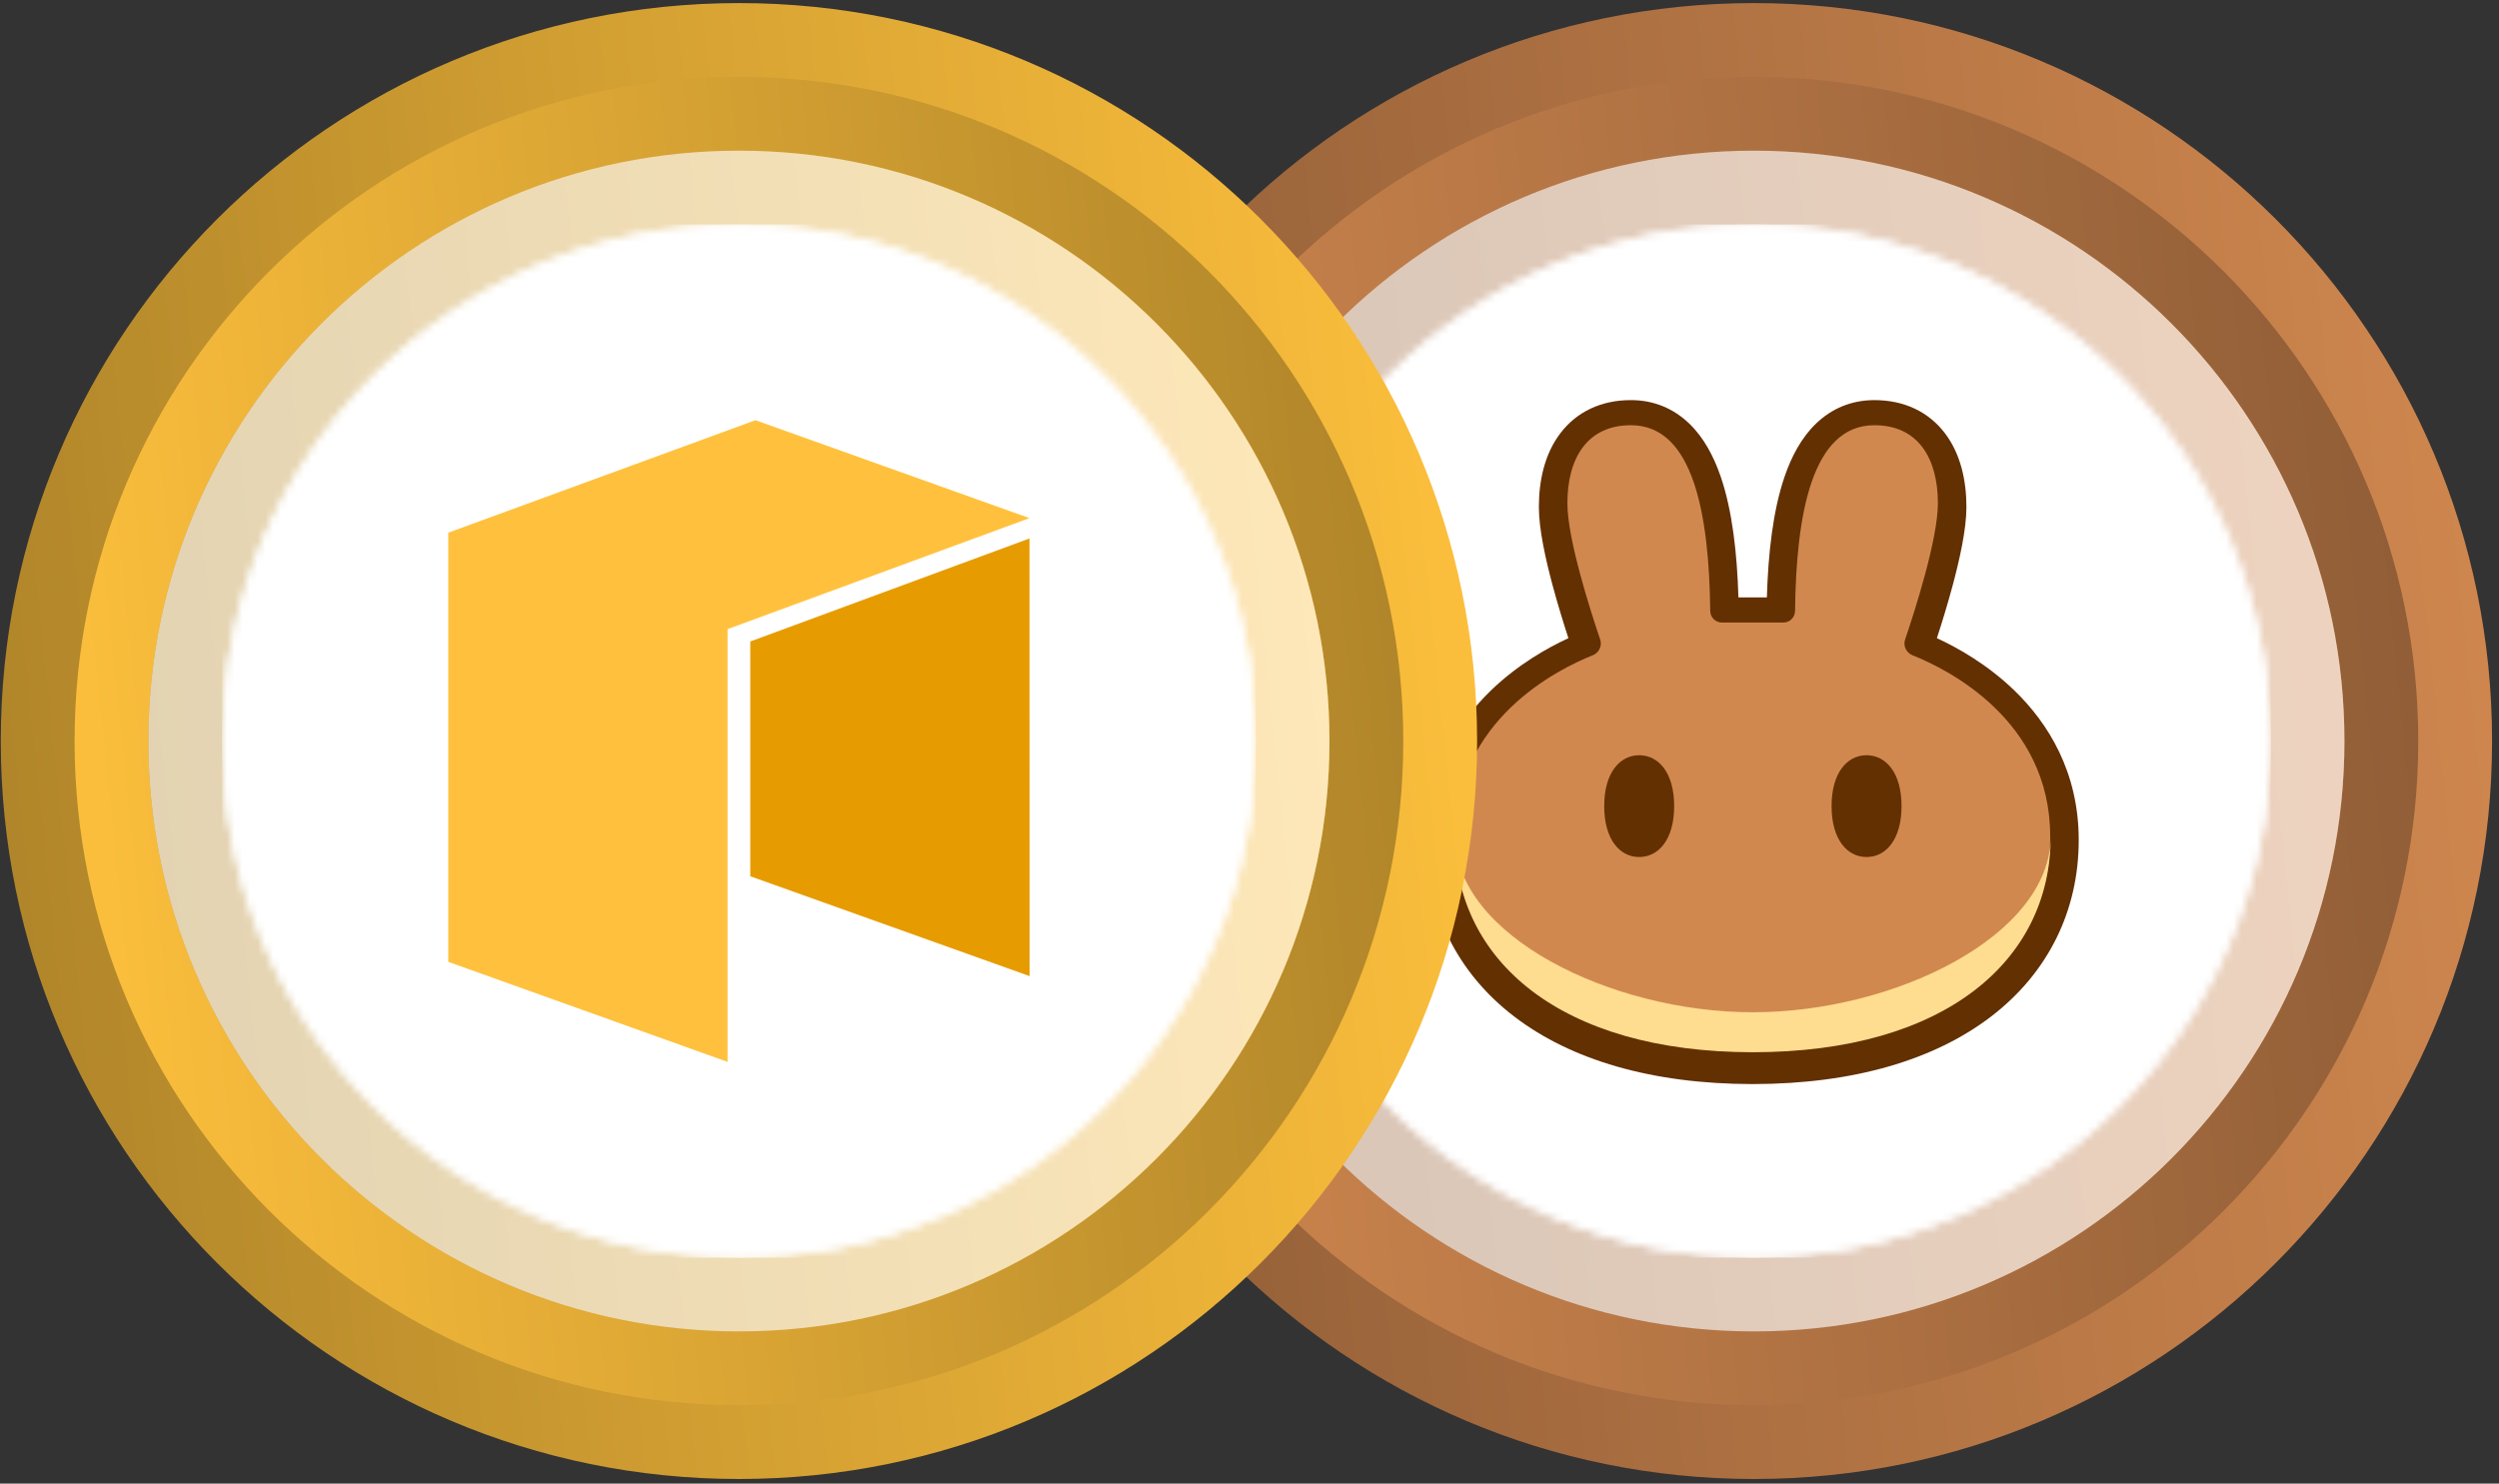 <svg width="325" height="193" viewBox="0 0 325 193" fill="none" xmlns="http://www.w3.org/2000/svg">
<rect x="0" y="0" width="325" height="193" fill="#333333" stroke="none"/>
<path d="M324.1 96.4C324.1 43.38 281.12 0.4 228.099 0.4C175.08 0.4 132.1 43.38 132.1 96.4C132.1 149.417 175.08 192.4 228.099 192.4C281.12 192.4 324.1 149.417 324.1 96.4Z" fill="url(#paint0_linear_863_121956)"/>
<path d="M141.7 96.4C141.7 144.118 180.384 182.8 228.102 182.8C275.82 182.8 314.5 144.118 314.5 96.4C314.5 48.681 275.82 10 228.102 10C180.384 10 141.7 48.681 141.7 96.4V96.4Z" fill="url(#paint1_linear_863_121956)"/>
<path d="M304.9 96.4C304.9 53.984 270.516 19.6 228.099 19.6C185.684 19.6 151.3 53.984 151.3 96.4C151.3 138.814 185.684 173.2 228.099 173.2C270.516 173.2 304.9 138.814 304.9 96.4Z" fill="url(#paint2_linear_863_121956)"/>
<path d="M304.9 96.4C304.9 53.984 270.516 19.6 228.099 19.6C185.684 19.6 151.3 53.984 151.3 96.4C151.3 138.814 185.684 173.2 228.099 173.2C270.516 173.2 304.9 138.814 304.9 96.4Z" fill="white" fill-opacity="0.64"/>
<mask id="mask0_863_121956" style="mask-type:alpha" maskUnits="userSpaceOnUse" x="160" y="29" width="136" height="135">
<path d="M295.3 96.4C295.3 59.288 265.212 29.2 228.099 29.2C190.988 29.2 160.9 59.288 160.9 96.4C160.9 133.512 190.988 163.6 228.099 163.6C265.212 163.6 295.3 133.512 295.3 96.4Z" fill="url(#paint3_linear_863_121956)"/>
<path d="M295.3 96.4C295.3 59.288 265.212 29.2 228.099 29.2C190.988 29.2 160.9 59.288 160.9 96.4C160.9 133.512 190.988 163.6 228.099 163.6C265.212 163.6 295.3 133.512 295.3 96.4Z" fill="white"/>
</mask>
<g mask="url(#mask0_863_121956)">
<g clip-path="url(#clip0_863_121956)">
<rect width="134.4" height="134.4" transform="translate(160.9 29.2)" fill="white"/>
<path d="M228.1 163.6C265.214 163.6 295.3 133.514 295.3 96.4C295.3 59.287 265.214 29.2 228.1 29.2C190.987 29.2 160.9 59.287 160.9 96.4C160.9 133.514 190.987 163.6 228.1 163.6Z" fill="white"/>
<path fill-rule="evenodd" clip-rule="evenodd" d="M227.903 141.025C214.824 141.015 204.29 137.877 196.929 132.24C189.48 126.536 185.528 118.441 185.528 109.281C185.528 100.454 189.471 94.09 193.932 89.788C197.429 86.417 201.287 84.258 203.974 83.016C203.366 81.151 202.608 78.71 201.93 76.189C201.023 72.815 200.133 68.857 200.133 65.957C200.133 62.523 200.881 59.075 202.899 56.396C205.032 53.566 208.242 52.049 212.104 52.049C215.122 52.049 217.684 53.169 219.69 55.1C221.608 56.946 222.884 59.398 223.765 61.954C225.314 66.445 225.917 72.087 226.086 77.717H229.785C229.954 72.087 230.557 66.445 232.106 61.954C232.987 59.398 234.263 56.946 236.181 55.1C238.187 53.169 240.749 52.049 243.767 52.049C247.629 52.049 250.839 53.566 252.972 56.396C254.99 59.075 255.738 62.523 255.738 65.957C255.738 68.857 254.848 72.815 253.941 76.189C253.262 78.71 252.505 81.151 251.897 83.016C254.584 84.258 258.442 86.417 261.938 89.788C266.4 94.09 270.343 100.454 270.343 109.281C270.343 118.441 266.391 126.536 258.942 132.24C251.582 137.877 241.047 141.015 227.968 141.025H227.903Z" fill="#633001"/>
<path d="M212.104 55.315C206.447 55.315 203.843 59.577 203.843 65.473C203.843 70.159 206.869 79.544 208.11 83.197C208.389 84.019 207.95 84.919 207.151 85.238C202.617 87.043 189.239 93.655 189.239 108.797C189.239 124.747 202.834 136.774 227.905 136.793C227.915 136.793 227.925 136.793 227.935 136.793C227.945 136.793 227.955 136.793 227.965 136.793C253.036 136.774 266.632 124.747 266.632 108.797C266.632 93.655 253.253 87.043 248.72 85.238C247.92 84.919 247.481 84.019 247.761 83.197C249.002 79.544 252.027 70.159 252.027 65.473C252.027 59.577 249.423 55.315 243.767 55.315C235.625 55.315 233.595 66.966 233.451 79.47C233.441 80.305 232.773 80.983 231.946 80.983H223.924C223.098 80.983 222.43 80.305 222.42 79.47C222.275 66.966 220.246 55.315 212.104 55.315Z" fill="#D1884F"/>
<path d="M227.965 131.683C209.544 131.683 189.271 121.722 189.239 108.827C189.239 108.847 189.239 108.867 189.239 108.887C189.239 124.851 202.856 136.883 227.965 136.883C253.075 136.883 266.692 124.851 266.692 108.887C266.692 108.867 266.692 108.847 266.692 108.827C266.66 121.722 246.386 131.683 227.965 131.683Z" fill="#FEDC90"/>
<path d="M217.729 104.866C217.729 109.22 215.692 111.487 213.18 111.487C210.667 111.487 208.631 109.22 208.631 104.866C208.631 100.513 210.667 98.245 213.18 98.245C215.692 98.245 217.729 100.513 217.729 104.866Z" fill="#633001"/>
<path d="M247.299 104.866C247.299 109.22 245.262 111.487 242.75 111.487C240.237 111.487 238.201 109.22 238.201 104.866C238.201 100.513 240.237 98.245 242.75 98.245C245.262 98.245 247.299 100.513 247.299 104.866Z" fill="#633001"/>
</g>
</g>
<path d="M192.1 96.4C192.1 43.38 149.12 0.4 96.099 0.4C43.08 0.4 0.1 43.38 0.1 96.4C0.1 149.417 43.08 192.4 96.099 192.4C149.12 192.4 192.1 149.417 192.1 96.4Z" fill="url(#paint4_linear_863_121956)"/>
<path d="M9.7 96.4C9.7 144.118 48.384 182.8 96.102 182.8C143.82 182.8 182.5 144.118 182.5 96.4C182.5 48.681 143.82 10 96.102 10C48.384 10 9.7 48.681 9.7 96.4V96.4Z" fill="url(#paint5_linear_863_121956)"/>
<path d="M172.9 96.4C172.9 53.984 138.516 19.6 96.099 19.6C53.684 19.6 19.3 53.984 19.3 96.4C19.3 138.814 53.684 173.2 96.099 173.2C138.516 173.2 172.9 138.814 172.9 96.4Z" fill="url(#paint6_linear_863_121956)"/>
<path d="M172.9 96.4C172.9 53.984 138.516 19.6 96.099 19.6C53.684 19.6 19.3 53.984 19.3 96.4C19.3 138.814 53.684 173.2 96.099 173.2C138.516 173.2 172.9 138.814 172.9 96.4Z" fill="white" fill-opacity="0.64"/>
<mask id="mask1_863_121956" style="mask-type:alpha" maskUnits="userSpaceOnUse" x="28" y="29" width="136" height="135">
<path d="M163.3 96.4C163.3 59.288 133.212 29.2 96.099 29.2C58.988 29.2 28.9 59.288 28.9 96.4C28.9 133.512 58.988 163.6 96.099 163.6C133.212 163.6 163.3 133.512 163.3 96.4Z" fill="url(#paint7_linear_863_121956)"/>
<path d="M163.3 96.4C163.3 59.288 133.212 29.2 96.099 29.2C58.988 29.2 28.9 59.288 28.9 96.4C28.9 133.512 58.988 163.6 96.099 163.6C133.212 163.6 163.3 133.512 163.3 96.4Z" fill="white"/>
</mask>
<g mask="url(#mask1_863_121956)">
<g clip-path="url(#clip1_863_121956)">
<rect width="134.4" height="134.4" transform="translate(28.9 29.2)" fill="white"/>
<path d="M96.1 163.6C133.214 163.6 163.3 133.514 163.3 96.4C163.3 59.287 133.214 29.2 96.1 29.2C58.987 29.2 28.9 59.287 28.9 96.4C28.9 133.514 58.987 163.6 96.1 163.6Z" fill="white"/>
<path fill-rule="evenodd" clip-rule="evenodd" d="M98.249 54.663L58.3 69.295V125.127L94.618 138.138V81.843L133.885 67.402L98.249 54.663Z" fill="#FFC13D"/>
<path fill-rule="evenodd" clip-rule="evenodd" d="M97.573 83.449V113.991L133.9 126.98L133.884 70.048L97.573 83.449Z" fill="#E69C00"/>
</g>
</g>
<defs>
<linearGradient id="paint0_linear_863_121956" x1="324.1" y1="0.399" x2="114.447" y2="22.136" gradientUnits="userSpaceOnUse">
<stop stop-color="#D1884F"/>
<stop offset="1" stop-color="#8E5C36"/>
</linearGradient>
<linearGradient id="paint1_linear_863_121956" x1="141.701" y1="182.801" x2="330.388" y2="163.238" gradientUnits="userSpaceOnUse">
<stop stop-color="#D1884F"/>
<stop offset="1" stop-color="#8E5C36"/>
</linearGradient>
<linearGradient id="paint2_linear_863_121956" x1="304.9" y1="19.599" x2="137.178" y2="36.989" gradientUnits="userSpaceOnUse">
<stop stop-color="#D1884F"/>
<stop offset="1" stop-color="#8E5C36"/>
</linearGradient>
<linearGradient id="paint3_linear_863_121956" x1="168.806" y1="44.024" x2="284.43" y2="147.788" gradientUnits="userSpaceOnUse">
<stop stop-color="#00E599"/>
<stop offset="1" stop-color="#00AF92"/>
</linearGradient>
<linearGradient id="paint4_linear_863_121956" x1="192.1" y1="0.399" x2="-17.553" y2="22.136" gradientUnits="userSpaceOnUse">
<stop stop-color="#FFC13D"/>
<stop offset="1" stop-color="#AD8329"/>
</linearGradient>
<linearGradient id="paint5_linear_863_121956" x1="9.701" y1="182.801" x2="198.388" y2="163.238" gradientUnits="userSpaceOnUse">
<stop stop-color="#FFC13D"/>
<stop offset="1" stop-color="#AD8329"/>
</linearGradient>
<linearGradient id="paint6_linear_863_121956" x1="172.9" y1="19.599" x2="5.178" y2="36.989" gradientUnits="userSpaceOnUse">
<stop stop-color="#FFC13D"/>
<stop offset="1" stop-color="#AD8329"/>
</linearGradient>
<linearGradient id="paint7_linear_863_121956" x1="36.806" y1="44.024" x2="152.43" y2="147.788" gradientUnits="userSpaceOnUse">
<stop stop-color="#00E599"/>
<stop offset="1" stop-color="#00AF92"/>
</linearGradient>
<clipPath id="clip0_863_121956">
<rect width="134.4" height="134.4" fill="white" transform="translate(160.9 29.2)"/>
</clipPath>
<clipPath id="clip1_863_121956">
<rect width="134.4" height="134.4" fill="white" transform="translate(28.9 29.2)"/>
</clipPath>
</defs>
</svg>

